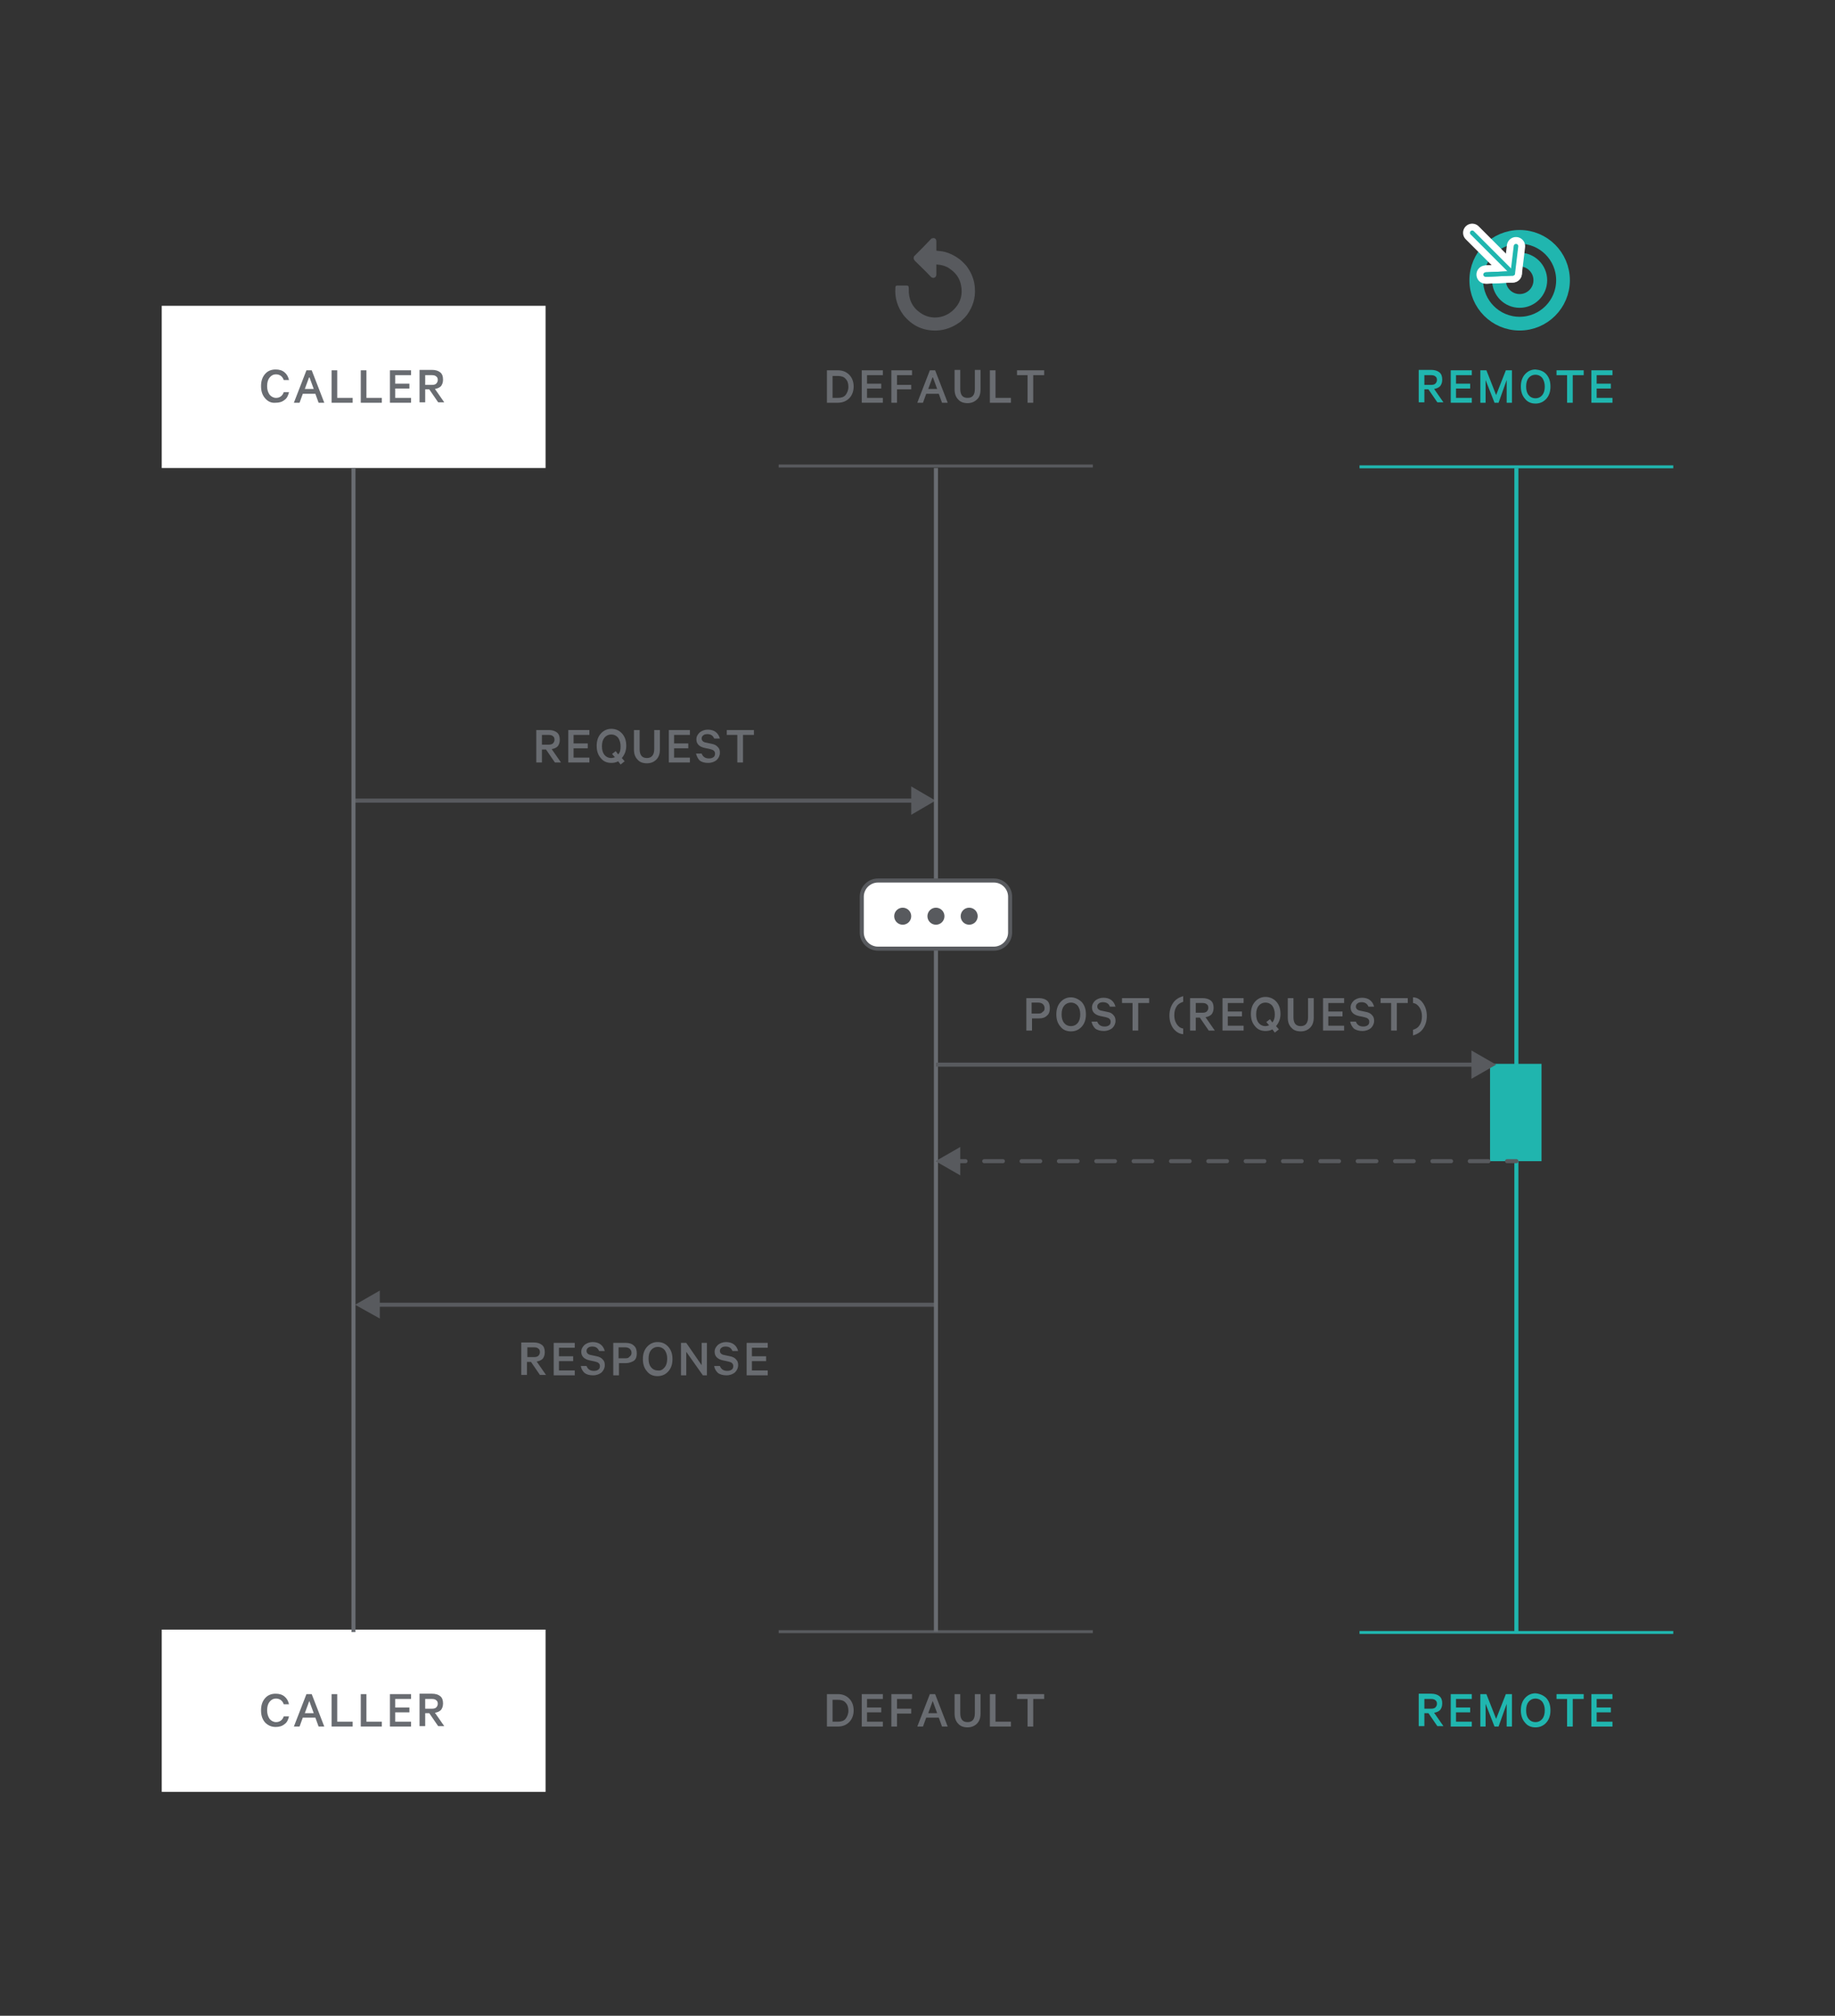 <?xml version="1.0" encoding="utf-8"?>
<!-- Generator: Adobe Illustrator 16.0.0, SVG Export Plug-In . SVG Version: 6.00 Build 0)  -->
<!DOCTYPE svg PUBLIC "-//W3C//DTD SVG 1.1//EN" "http://www.w3.org/Graphics/SVG/1.1/DTD/svg11.dtd">
<svg version="1.1" id="Layer_1" xmlns="http://www.w3.org/2000/svg" xmlns:xlink="http://www.w3.org/1999/xlink" x="0px" y="0px"
	 width="452.7px" height="497px" viewBox="0 0 452.7 497" style="enable-background:new 0 0 452.7 497;" xml:space="preserve">
<rect x="0" y="0" width="452.7" height="497" fill="#333333" stroke="none"/>
<style type="text/css">
<![CDATA[
	.st0{fill:#FFFFFF;stroke:#585A5E;stroke-miterlimit:10;}
	.st1{fill:none;stroke:#FFFFFF;stroke-width:4.513;stroke-linecap:round;stroke-linejoin:round;stroke-miterlimit:10;}
	.st2{fill:none;stroke:#585A5E;stroke-width:0.725;stroke-miterlimit:10;}
	.st3{fill:#585A5E;}
	.st4{fill:none;stroke:#585A5E;stroke-linecap:round;stroke-linejoin:round;}
	.st5{fill:#20B5AE;}
	.st6{fill:#20B6AF;}
	.st7{fill:none;stroke:#585A5E;stroke-miterlimit:10;}
	.st8{fill:#FFFFFF;}
	.st9{fill:none;stroke:#20B6AF;stroke-width:0.725;stroke-miterlimit:10;}
	.st10{fill:none;stroke:#20B6AF;stroke-width:3.385;stroke-miterlimit:10;}
	.st11{fill:none;stroke:#696C71;stroke-miterlimit:10;}
	.st12{fill:#696C71;}
	.st13{fill:none;stroke:#FFFFFF;stroke-width:4.513;stroke-miterlimit:10;}
	.st14{fill:none;stroke:#20B6AF;stroke-miterlimit:10;}
	.st15{fill:none;stroke:#585A5E;stroke-linecap:round;stroke-linejoin:round;stroke-dasharray:4.607,4.607;}
	.st16{fill:none;stroke:#20B6AF;stroke-width:1.128;stroke-linecap:round;stroke-linejoin:round;stroke-miterlimit:10;}
	.st17{fill:none;stroke:#20B6AF;stroke-width:1.128;stroke-miterlimit:10;}
]]>
</style>
<g>
	<g>
		<g>
			<g>
				<line class="st7" x1="87.6" y1="197.4" x2="225.8" y2="197.4"/>
				<g>
					<polygon class="st3" points="224.8,200.9 230.8,197.4 224.8,193.9 					"/>
				</g>
			</g>
		</g>
		<g>
			<g>
				<line class="st7" x1="230.8" y1="321.7" x2="92.7" y2="321.7"/>
				<g>
					<polygon class="st3" points="93.7,318.2 87.6,321.7 93.7,325.1 					"/>
				</g>
			</g>
		</g>
	</g>
	<g>
		<g>
			<g>
				<g>
					<path class="st12" d="M134.7,184.8h-1v3.2h-1.4v-8h3.1c0.8,0,1.5,0.2,2,0.6c0.5,0.4,0.7,1,0.7,1.8c0,0.7-0.2,1.2-0.5,1.6
						c-0.4,0.4-0.9,0.6-1.5,0.7l2.3,3.3h-1.5L134.7,184.8z M133.7,181.2v2.4h1.7c0.4,0,0.8-0.1,1-0.3c0.2-0.2,0.4-0.5,0.4-0.9
						c0-0.4-0.1-0.7-0.4-0.9c-0.2-0.2-0.6-0.3-1-0.3L133.7,181.2L133.7,181.2z"/>
					<path class="st12" d="M140.2,180h5.2v1.2h-3.9v2.1h3.5v1.2h-3.5v2.3h3.9v1.2h-5.2V180z"/>
					<path class="st12" d="M153.1,188.5l-0.6-0.8c-0.5,0.3-1.1,0.4-1.7,0.4c-1.1,0-2-0.4-2.6-1.2c-0.7-0.8-1-1.8-1-3
						c0-1.2,0.3-2.2,1-3c0.7-0.8,1.6-1.2,2.6-1.2c1.1,0,2,0.4,2.7,1.2c0.7,0.8,1,1.8,1,3c0,1.2-0.4,2.2-1.1,3l0.7,0.8L153.1,188.5z
						 M153.1,184c0-0.8-0.2-1.5-0.6-2.1c-0.4-0.5-1-0.8-1.7-0.8s-1.3,0.3-1.7,0.8c-0.4,0.5-0.6,1.2-0.6,2.1c0,0.9,0.2,1.6,0.6,2.1
						c0.4,0.5,1,0.8,1.7,0.8c0.3,0,0.6-0.1,0.9-0.2l-0.7-0.8l0.9-0.7l0.6,0.8C153,185.5,153.1,184.9,153.1,184z"/>
					<path class="st12" d="M161.9,187.3c-0.6,0.6-1.4,0.9-2.3,0.9c-1,0-1.8-0.3-2.3-0.9c-0.6-0.6-0.9-1.4-0.9-2.5V180h1.4v4.7
						c0,1.5,0.6,2.2,1.8,2.2s1.8-0.8,1.8-2.2V180h1.4v4.8C162.8,185.9,162.5,186.7,161.9,187.3z"/>
					<path class="st12" d="M165,180h5.2v1.2h-3.9v2.1h3.5v1.2h-3.5v2.3h3.9v1.2H165V180z"/>
					<path class="st12" d="M171.7,185.8h1.4c0.3,0.8,0.9,1.2,1.8,1.2c0.5,0,0.8-0.1,1.1-0.3c0.3-0.2,0.4-0.5,0.4-0.9
						c0-0.3-0.1-0.5-0.3-0.7c-0.2-0.2-0.5-0.3-0.9-0.4l-1.4-0.3c-1.3-0.3-2-1-2-2.1c0-0.7,0.3-1.2,0.8-1.7c0.5-0.4,1.2-0.7,2-0.7
						c0.8,0,1.5,0.2,2,0.6s0.8,0.9,1,1.6h-1.4c-0.3-0.7-0.8-1.1-1.7-1.1c-0.4,0-0.8,0.1-1,0.3c-0.3,0.2-0.4,0.5-0.4,0.8
						c0,0.5,0.4,0.9,1.1,1l1.4,0.3c0.6,0.1,1.2,0.4,1.5,0.8c0.4,0.4,0.5,0.8,0.5,1.4c0,0.7-0.3,1.3-0.8,1.8
						c-0.5,0.4-1.2,0.7-2.1,0.7c-0.9,0-1.6-0.2-2.1-0.6C172.2,187.1,171.9,186.5,171.7,185.8z"/>
					<path class="st12" d="M179.3,181.2V180h6.7v1.2h-2.7v6.8h-1.4v-6.8H179.3z"/>
				</g>
			</g>
		</g>
	</g>
	<g>
		<g>
			<g>
				<g>
					<path class="st12" d="M256.3,251.1h-1.7v3h-1.4v-8h3.1c0.8,0,1.5,0.2,2,0.6c0.5,0.4,0.7,1.1,0.7,1.9c0,0.8-0.2,1.4-0.7,1.8
						C257.8,250.9,257.2,251.1,256.3,251.1z M257.7,248.6c0-0.4-0.1-0.7-0.4-1c-0.2-0.2-0.6-0.4-1.1-0.4h-1.7v2.7h1.7
						c0.5,0,0.8-0.1,1-0.4C257.6,249.3,257.7,249,257.7,248.6z"/>
					<path class="st12" d="M266.9,247.1c0.7,0.8,1,1.8,1,3s-0.3,2.2-1,3c-0.7,0.8-1.6,1.2-2.7,1.2c-1.1,0-2-0.4-2.6-1.2
						c-0.7-0.8-1-1.8-1-3s0.3-2.2,1-3s1.6-1.2,2.6-1.2S266.2,246.4,266.9,247.1z M265.9,252.2c0.4-0.5,0.6-1.2,0.6-2.1
						s-0.2-1.5-0.6-2.1c-0.4-0.5-1-0.8-1.7-0.8c-0.7,0-1.3,0.3-1.7,0.8c-0.4,0.5-0.6,1.2-0.6,2.1c0,0.9,0.2,1.6,0.6,2.1
						c0.4,0.5,1,0.8,1.7,0.8C264.9,253,265.5,252.7,265.9,252.2z"/>
					<path class="st12" d="M269.3,251.9h1.4c0.3,0.8,0.9,1.2,1.8,1.2c0.5,0,0.8-0.1,1.1-0.3c0.3-0.2,0.4-0.5,0.4-0.9
						c0-0.3-0.1-0.5-0.3-0.7s-0.5-0.3-0.9-0.4l-1.4-0.3c-1.3-0.3-2-1-2-2.1c0-0.7,0.3-1.2,0.8-1.7c0.5-0.4,1.2-0.7,2-0.7
						c0.8,0,1.5,0.2,2,0.6s0.8,0.9,1,1.6h-1.4c-0.2-0.7-0.8-1.1-1.7-1.1c-0.4,0-0.8,0.1-1,0.3c-0.3,0.2-0.4,0.5-0.4,0.8
						c0,0.5,0.4,0.9,1.1,1l1.4,0.3c0.7,0.1,1.2,0.4,1.5,0.8c0.4,0.4,0.5,0.9,0.5,1.4c0,0.7-0.3,1.3-0.8,1.8
						c-0.5,0.4-1.2,0.7-2.1,0.7c-0.8,0-1.6-0.2-2.1-0.6C269.8,253.2,269.4,252.6,269.3,251.9z"/>
					<path class="st12" d="M276.8,247.3v-1.2h6.7v1.2h-2.7v6.8h-1.4v-6.8H276.8z"/>
					<path class="st12" d="M289.4,253.5c-0.6-0.9-0.9-1.9-0.9-3.1s0.3-2.2,0.9-3.1s1.5-1.4,2.5-1.7v1.4c-0.6,0.2-1.2,0.5-1.6,1.1
						c-0.4,0.6-0.6,1.3-0.6,2.2c0,0.9,0.2,1.6,0.6,2.2c0.4,0.6,0.9,1,1.6,1.1v1.4C290.8,254.9,290,254.3,289.4,253.5z"/>
					<path class="st12" d="M296,250.9h-1v3.2h-1.4v-8h3.1c0.8,0,1.5,0.2,2,0.6c0.5,0.4,0.7,1,0.7,1.8c0,0.7-0.2,1.2-0.5,1.6
						c-0.4,0.4-0.9,0.6-1.5,0.7l2.3,3.3h-1.5L296,250.9z M295,247.3v2.4h1.7c0.4,0,0.8-0.1,1-0.3c0.2-0.2,0.4-0.5,0.4-0.9
						s-0.1-0.7-0.4-0.9c-0.2-0.2-0.6-0.3-1-0.3L295,247.3L295,247.3z"/>
					<path class="st12" d="M301.6,246.1h5.2v1.2h-3.9v2.1h3.5v1.2h-3.5v2.3h3.9v1.2h-5.2V246.1z"/>
					<path class="st12" d="M314.5,254.6l-0.6-0.8c-0.5,0.3-1.1,0.4-1.7,0.4c-1.1,0-2-0.4-2.6-1.2c-0.7-0.8-1-1.8-1-3s0.3-2.2,1-3
						s1.6-1.2,2.6-1.2s2,0.4,2.7,1.2s1,1.8,1,3c0,1.2-0.4,2.2-1.1,3l0.7,0.8L314.5,254.6z M314.5,250.1c0-0.8-0.2-1.5-0.6-2.1
						c-0.4-0.5-1-0.8-1.7-0.8c-0.7,0-1.3,0.3-1.7,0.8c-0.4,0.5-0.6,1.2-0.6,2.1c0,0.9,0.2,1.6,0.6,2.1c0.4,0.5,1,0.8,1.7,0.8
						c0.3,0,0.6-0.1,0.9-0.2l-0.7-0.8l0.9-0.7l0.6,0.8C314.3,251.6,314.5,251,314.5,250.1z"/>
					<path class="st12" d="M323.2,253.4c-0.6,0.6-1.4,0.9-2.3,0.9c-1,0-1.8-0.3-2.3-0.9c-0.6-0.6-0.9-1.4-0.9-2.5v-4.8h1.4v4.7
						c0,1.5,0.6,2.2,1.8,2.2c1.2,0,1.8-0.8,1.8-2.2v-4.7h1.4v4.8C324.1,252,323.8,252.8,323.2,253.4z"/>
					<path class="st12" d="M326.4,246.1h5.2v1.2h-3.9v2.1h3.5v1.2h-3.5v2.3h3.9v1.2h-5.2V246.1z"/>
					<path class="st12" d="M333.1,251.9h1.4c0.3,0.8,0.9,1.2,1.8,1.2c0.5,0,0.8-0.1,1.1-0.3c0.3-0.2,0.4-0.5,0.4-0.9
						c0-0.3-0.1-0.5-0.3-0.7c-0.2-0.2-0.5-0.3-0.9-0.4l-1.4-0.3c-1.3-0.3-2-1-2-2.1c0-0.7,0.3-1.2,0.8-1.7c0.5-0.4,1.2-0.7,2-0.7
						c0.8,0,1.5,0.2,2,0.6c0.5,0.4,0.8,0.9,1,1.6h-1.4c-0.3-0.7-0.8-1.1-1.7-1.1c-0.4,0-0.8,0.1-1,0.3c-0.3,0.2-0.4,0.5-0.4,0.8
						c0,0.5,0.4,0.9,1.1,1l1.4,0.3c0.6,0.1,1.2,0.4,1.5,0.8c0.4,0.4,0.5,0.9,0.5,1.4c0,0.7-0.3,1.3-0.8,1.8
						c-0.5,0.4-1.2,0.7-2.1,0.7c-0.8,0-1.6-0.2-2.1-0.6C333.6,253.2,333.2,252.6,333.1,251.9z"/>
					<path class="st12" d="M340.6,247.3v-1.2h6.7v1.2h-2.7v6.8h-1.4v-6.8H340.6z"/>
					<path class="st12" d="M351.1,247.4c0.6,0.9,0.9,1.9,0.9,3.1s-0.3,2.2-0.9,3.1c-0.6,0.9-1.5,1.4-2.5,1.7v-1.4
						c0.7-0.2,1.2-0.5,1.6-1.1c0.4-0.6,0.6-1.3,0.6-2.2c0-0.9-0.2-1.6-0.6-2.2c-0.4-0.6-0.9-1-1.6-1.1v-1.4
						C349.6,245.9,350.5,246.5,351.1,247.4z"/>
				</g>
			</g>
		</g>
	</g>
	<g>
		<g>
			<g>
				<g>
					<path class="st12" d="M131,335.8h-1v3.2h-1.4v-8h3.1c0.8,0,1.5,0.2,2,0.6c0.5,0.4,0.7,1,0.7,1.8c0,0.7-0.2,1.2-0.5,1.6
						c-0.4,0.4-0.9,0.6-1.5,0.7l2.3,3.3h-1.5L131,335.8z M130.1,332.2v2.4h1.7c0.4,0,0.8-0.1,1-0.3s0.4-0.5,0.4-0.9
						s-0.1-0.7-0.4-0.9c-0.2-0.2-0.6-0.3-1-0.3H130.1L130.1,332.2z"/>
					<path class="st12" d="M136.6,331.1h5.2v1.2h-3.9v2.1h3.5v1.2h-3.5v2.3h3.9v1.2h-5.2V331.1z"/>
					<path class="st12" d="M143.3,336.8h1.4c0.3,0.8,0.9,1.2,1.8,1.2c0.5,0,0.8-0.1,1.1-0.3c0.3-0.2,0.4-0.5,0.4-0.9
						c0-0.3-0.1-0.5-0.3-0.7c-0.2-0.2-0.5-0.3-0.9-0.4l-1.4-0.3c-1.3-0.3-2-1-2-2.1c0-0.7,0.3-1.2,0.8-1.7c0.5-0.4,1.2-0.7,2-0.7
						c0.8,0,1.5,0.2,2,0.6c0.5,0.4,0.8,0.9,1,1.6h-1.4c-0.3-0.7-0.8-1.1-1.7-1.1c-0.4,0-0.8,0.1-1,0.3c-0.3,0.2-0.4,0.5-0.4,0.8
						c0,0.5,0.4,0.9,1.1,1l1.4,0.3c0.6,0.1,1.2,0.4,1.5,0.8c0.4,0.4,0.5,0.8,0.5,1.4c0,0.7-0.3,1.3-0.8,1.8
						c-0.5,0.4-1.2,0.7-2.1,0.7c-0.9,0-1.6-0.2-2.1-0.6C143.8,338.1,143.4,337.6,143.3,336.8z"/>
					<path class="st12" d="M154.4,336.1h-1.7v3h-1.4v-8h3.1c0.8,0,1.5,0.2,2,0.7c0.5,0.4,0.7,1.1,0.7,1.9c0,0.8-0.2,1.4-0.7,1.8
						C155.9,335.8,155.2,336.1,154.4,336.1z M155.8,333.6c0-0.4-0.1-0.7-0.4-1c-0.2-0.2-0.6-0.4-1.1-0.4h-1.7v2.7h1.7
						c0.5,0,0.8-0.1,1-0.4C155.6,334.3,155.8,334,155.8,333.6z"/>
					<path class="st12" d="M164.9,332.1c0.7,0.8,1,1.8,1,3s-0.3,2.2-1,3c-0.7,0.8-1.6,1.2-2.7,1.2c-1.1,0-2-0.4-2.6-1.2
						c-0.7-0.8-1-1.8-1-3s0.3-2.2,1-3s1.6-1.2,2.6-1.2C163.4,330.9,164.2,331.3,164.9,332.1z M164,337.1c0.4-0.5,0.6-1.2,0.6-2.1
						s-0.2-1.5-0.6-2.1c-0.4-0.5-1-0.8-1.7-0.8c-0.7,0-1.3,0.3-1.7,0.8c-0.4,0.5-0.6,1.2-0.6,2.1s0.2,1.6,0.6,2.1
						c0.4,0.5,1,0.8,1.7,0.8C163,338,163.5,337.7,164,337.1z"/>
					<path class="st12" d="M174.4,331.1v8h-1l-4.1-5.8v5.8H168v-8h1.3l3.8,5.5v-5.5H174.4z"/>
					<path class="st12" d="M176.2,336.8h1.4c0.3,0.8,0.9,1.2,1.8,1.2c0.5,0,0.8-0.1,1.1-0.3c0.3-0.2,0.4-0.5,0.4-0.9
						c0-0.3-0.1-0.5-0.3-0.7c-0.2-0.2-0.5-0.3-0.9-0.4l-1.4-0.3c-1.3-0.3-2-1-2-2.1c0-0.7,0.3-1.2,0.8-1.7c0.5-0.4,1.2-0.7,2-0.7
						c0.8,0,1.5,0.2,2,0.6c0.5,0.4,0.8,0.9,1,1.6h-1.4c-0.3-0.7-0.8-1.1-1.7-1.1c-0.4,0-0.8,0.1-1,0.3c-0.3,0.2-0.4,0.5-0.4,0.8
						c0,0.5,0.4,0.9,1.1,1l1.4,0.3c0.6,0.1,1.2,0.4,1.5,0.8c0.4,0.4,0.5,0.8,0.5,1.4c0,0.7-0.3,1.3-0.8,1.8
						c-0.5,0.4-1.2,0.7-2.1,0.7c-0.8,0-1.6-0.2-2.1-0.6C176.7,338.1,176.3,337.6,176.2,336.8z"/>
					<path class="st12" d="M184.2,331.1h5.2v1.2h-3.9v2.1h3.5v1.2h-3.5v2.3h3.9v1.2h-5.2V331.1z"/>
				</g>
			</g>
		</g>
	</g>
	<rect x="39.9" y="75.4" class="st8" width="94.7" height="40"/>
	<g>
		<g>
			<path class="st12" d="M65.4,98.2c-0.7-0.8-1-1.8-1-3c0-1.2,0.3-2.2,1-3c0.7-0.8,1.6-1.1,2.6-1.1c0.9,0,1.6,0.2,2.2,0.7
				c0.6,0.5,0.9,1.1,1.1,1.9h-1.3c-0.3-0.9-1-1.4-1.9-1.4c-0.7,0-1.2,0.3-1.6,0.8c-0.4,0.5-0.6,1.2-0.6,2.1c0,0.9,0.2,1.5,0.6,2.1
				c0.4,0.5,1,0.8,1.6,0.8c0.9,0,1.6-0.5,1.9-1.4h1.3c-0.2,0.8-0.5,1.5-1.1,1.9c-0.6,0.5-1.3,0.7-2.2,0.7
				C66.9,99.4,66.1,99,65.4,98.2z"/>
			<path class="st12" d="M75.6,91.3h1.3l3.1,8h-1.4l-0.8-2.2h-3.1l-0.8,2.2h-1.4L75.6,91.3z M76.3,92.9l-1.1,3h2.2L76.3,92.9z"/>
			<path class="st12" d="M81.8,99.3v-8h1.4v6.8H87v1.2H81.8z"/>
			<path class="st12" d="M89,99.3v-8h1.4v6.8h3.8v1.2H89z"/>
			<path class="st12" d="M96.2,91.3h5.2v1.2h-3.9v2.1h3.5v1.2h-3.5v2.3h3.9v1.2h-5.2V91.3z"/>
			<path class="st12" d="M105.9,96h-1v3.2h-1.4v-8h3.1c0.8,0,1.5,0.2,2,0.6c0.5,0.4,0.7,1,0.7,1.8c0,0.7-0.2,1.2-0.5,1.6
				c-0.4,0.4-0.9,0.6-1.5,0.7l2.3,3.3h-1.5L105.9,96z M104.9,92.5v2.4h1.7c0.4,0,0.8-0.1,1-0.3c0.2-0.2,0.4-0.5,0.4-0.9
				c0-0.4-0.1-0.7-0.4-0.9c-0.2-0.2-0.6-0.3-1-0.3L104.9,92.5L104.9,92.5z"/>
		</g>
	</g>
	<rect x="39.9" y="401.8" class="st8" width="94.7" height="40"/>
	<g>
		<g>
			<path class="st12" d="M65.4,424.7c-0.7-0.8-1-1.8-1-3c0-1.2,0.3-2.2,1-3c0.7-0.8,1.6-1.1,2.6-1.1c0.9,0,1.6,0.2,2.2,0.7
				c0.6,0.5,0.9,1.1,1.1,1.9h-1.3c-0.3-0.9-1-1.4-1.9-1.4c-0.7,0-1.2,0.3-1.6,0.8c-0.4,0.5-0.6,1.2-0.6,2.1c0,0.8,0.2,1.5,0.6,2.1
				c0.4,0.5,1,0.8,1.6,0.8c0.9,0,1.6-0.5,1.9-1.4h1.3c-0.2,0.8-0.5,1.5-1.1,1.9c-0.6,0.5-1.3,0.7-2.2,0.7
				C66.9,425.8,66.1,425.4,65.4,424.7z"/>
			<path class="st12" d="M75.6,417.7h1.3l3.1,8h-1.4l-0.8-2.2h-3.1l-0.8,2.2h-1.4L75.6,417.7z M76.3,419.4l-1.1,3h2.2L76.3,419.4z"
				/>
			<path class="st12" d="M81.8,425.7v-8h1.4v6.8H87v1.2H81.8L81.8,425.7z"/>
			<path class="st12" d="M89,425.7v-8h1.4v6.8h3.8v1.2H89L89,425.7z"/>
			<path class="st12" d="M96.2,417.7h5.2v1.2h-3.9v2.1h3.5v1.2h-3.5v2.3h3.9v1.2h-5.2V417.7z"/>
			<path class="st12" d="M105.9,422.4h-1v3.2h-1.4v-8h3.1c0.8,0,1.5,0.2,2,0.6c0.5,0.4,0.7,1,0.7,1.8c0,0.7-0.2,1.2-0.5,1.6
				c-0.4,0.4-0.9,0.6-1.5,0.7l2.3,3.3h-1.5L105.9,422.4z M104.9,418.9v2.4h1.7c0.4,0,0.8-0.1,1-0.3c0.2-0.2,0.4-0.5,0.4-0.9
				s-0.1-0.7-0.4-0.9c-0.2-0.2-0.6-0.3-1-0.3L104.9,418.9L104.9,418.9z"/>
		</g>
	</g>
	<g>
		<g>
			<path class="st12" d="M204,425.7v-8h2.7c1.2,0,2.1,0.4,2.8,1.1c0.7,0.7,1.1,1.7,1.1,2.9s-0.4,2.2-1.1,2.9
				c-0.7,0.7-1.6,1.1-2.8,1.1H204z M205.4,424.5h1.3c0.8,0,1.5-0.2,1.9-0.7c0.4-0.5,0.7-1.2,0.7-2s-0.2-1.5-0.7-2
				c-0.4-0.5-1.1-0.7-1.9-0.7h-1.3V424.5z"/>
			<path class="st12" d="M212.6,417.7h5.2v1.2h-3.9v2.1h3.5v1.2h-3.5v2.3h3.9v1.2h-5.2V417.7L212.6,417.7z"/>
			<path class="st12" d="M221.3,425.7h-1.4v-8h5.1v1.2h-3.7v2.4h3.5v1.2h-3.5V425.7L221.3,425.7z"/>
			<path class="st12" d="M229.4,417.7h1.3l3.1,8h-1.4l-0.8-2.2h-3.1l-0.8,2.2h-1.4L229.4,417.7z M230.1,419.4l-1.1,3h2.2
				L230.1,419.4z"/>
			<path class="st12" d="M241,425c-0.6,0.6-1.4,0.9-2.3,0.9c-1,0-1.8-0.3-2.3-0.9c-0.6-0.6-0.9-1.4-0.9-2.5v-4.8h1.4v4.7
				c0,1.5,0.6,2.2,1.8,2.2s1.8-0.7,1.8-2.2v-4.7h1.4v4.8C241.9,423.6,241.6,424.4,241,425z"/>
			<path class="st12" d="M244.2,425.7v-8h1.4v6.8h3.8v1.2H244.2L244.2,425.7z"/>
			<path class="st12" d="M250.9,418.9v-1.2h6.7v1.2h-2.7v6.8h-1.4v-6.8H250.9z"/>
		</g>
	</g>
	<g>
		<g>
			<path class="st12" d="M204,99.3v-8h2.7c1.2,0,2.1,0.4,2.8,1.1c0.7,0.7,1.1,1.7,1.1,2.9c0,1.2-0.4,2.2-1.1,2.9
				c-0.7,0.7-1.6,1.1-2.8,1.1H204z M205.4,98.1h1.3c0.8,0,1.5-0.2,1.9-0.7c0.4-0.5,0.7-1.2,0.7-2c0-0.9-0.2-1.5-0.7-2
				c-0.4-0.5-1.1-0.7-1.9-0.7h-1.3V98.1z"/>
			<path class="st12" d="M212.6,91.3h5.2v1.2h-3.9v2.1h3.5v1.2h-3.5v2.3h3.9v1.2h-5.2V91.3L212.6,91.3z"/>
			<path class="st12" d="M221.3,99.3h-1.4v-8h5.1v1.2h-3.7v2.4h3.5V96h-3.5V99.3L221.3,99.3z"/>
			<path class="st12" d="M229.4,91.3h1.3l3.1,8h-1.4l-0.8-2.2h-3.1l-0.8,2.2h-1.4L229.4,91.3z M230.1,92.9l-1.1,3h2.2L230.1,92.9z"
				/>
			<path class="st12" d="M241,98.5c-0.6,0.6-1.4,0.9-2.3,0.9c-1,0-1.8-0.3-2.3-0.9c-0.6-0.6-0.9-1.4-0.9-2.5v-4.8h1.4v4.7
				c0,1.5,0.6,2.2,1.8,2.2s1.8-0.7,1.8-2.2v-4.7h1.4v4.8C241.9,97.2,241.6,98,241,98.5z"/>
			<path class="st12" d="M244.2,99.3v-8h1.4v6.8h3.8v1.2H244.2z"/>
			<path class="st12" d="M250.9,92.5v-1.2h6.7v1.2h-2.7v6.8h-1.4v-6.8H250.9z"/>
		</g>
	</g>
	<line class="st11" x1="87.2" y1="115.4" x2="87.2" y2="402.4"/>
	<line class="st2" x1="269.6" y1="114.9" x2="192.1" y2="114.9"/>
	<line class="st2" x1="192.1" y1="402.3" x2="269.6" y2="402.3"/>
	<line class="st11" x1="230.9" y1="115.4" x2="230.9" y2="402.3"/>
	<g>
		<path class="st0" d="M249.2,229.9c0,2.2-1.8,4-4,4h-28.6c-2.2,0-4-1.8-4-4v-8.8c0-2.2,1.8-4,4-4h28.6c2.2,0,4,1.8,4,4V229.9z"/>
		<g>
			<circle class="st3" cx="222.7" cy="225.9" r="2.1"/>
			<circle class="st3" cx="230.9" cy="225.9" r="2.1"/>
			<circle class="st3" cx="239.1" cy="225.9" r="2.1"/>
		</g>
	</g>
	<g>
		<path class="st6" d="M352.4,422.4h-1v3.2h-1.4v-8h3.1c0.8,0,1.5,0.2,2,0.6c0.5,0.4,0.7,1,0.7,1.8c0,0.7-0.2,1.2-0.5,1.6
			c-0.4,0.4-0.9,0.6-1.5,0.7l2.3,3.3h-1.5L352.4,422.4z M351.4,418.9v2.4h1.7c0.4,0,0.8-0.1,1-0.3c0.2-0.2,0.4-0.5,0.4-0.9
			s-0.1-0.7-0.4-0.9c-0.2-0.2-0.6-0.3-1-0.3L351.4,418.9L351.4,418.9z"/>
		<path class="st6" d="M357.9,417.7h5.2v1.2h-3.9v2.1h3.5v1.2h-3.5v2.3h3.9v1.2h-5.2V417.7z"/>
		<path class="st6" d="M369.7,425.7h-1l-2.2-5.6v5.6h-1.3v-8h1.5l2.4,6.1l2.4-6.1h1.5v8h-1.3v-5.6L369.7,425.7z"/>
		<path class="st6" d="M381.5,418.7c0.7,0.8,1,1.8,1,3s-0.3,2.2-1,3c-0.7,0.8-1.6,1.2-2.7,1.2c-1.1,0-2-0.4-2.6-1.2
			c-0.7-0.8-1-1.8-1-3s0.3-2.2,1-3c0.7-0.8,1.6-1.2,2.6-1.2C379.9,417.6,380.8,418,381.5,418.7z M380.5,423.8
			c0.4-0.5,0.6-1.2,0.6-2.1s-0.2-1.5-0.6-2.1c-0.4-0.5-1-0.8-1.7-0.8c-0.7,0-1.3,0.3-1.7,0.8c-0.4,0.5-0.6,1.2-0.6,2.1
			c0,0.9,0.2,1.6,0.6,2.1c0.4,0.5,1,0.8,1.7,0.8C379.5,424.6,380.1,424.3,380.5,423.8z"/>
		<path class="st6" d="M384,418.9v-1.2h6.7v1.2H388v6.8h-1.4v-6.8H384z"/>
		<path class="st6" d="M392.6,417.7h5.2v1.2h-3.9v2.1h3.5v1.2h-3.5v2.3h3.9v1.2h-5.2V417.7z"/>
	</g>
	<g>
		<g>
			<path class="st6" d="M352.4,96h-1v3.2h-1.4v-8h3.1c0.8,0,1.5,0.2,2,0.6c0.5,0.4,0.7,1,0.7,1.8c0,0.7-0.2,1.2-0.5,1.6
				c-0.4,0.4-0.9,0.6-1.5,0.7l2.3,3.3h-1.5L352.4,96z M351.4,92.5v2.4h1.7c0.4,0,0.8-0.1,1-0.3c0.2-0.2,0.4-0.5,0.4-0.9
				s-0.1-0.7-0.4-0.9c-0.2-0.2-0.6-0.3-1-0.3L351.4,92.5L351.4,92.5z"/>
			<path class="st6" d="M357.9,91.3h5.2v1.2h-3.9v2.1h3.5v1.2h-3.5v2.3h3.9v1.2h-5.2V91.3z"/>
			<path class="st6" d="M369.7,99.3h-1l-2.2-5.6v5.6h-1.3v-8h1.5l2.4,6.1l2.4-6.1h1.5v8h-1.3v-5.6L369.7,99.3z"/>
			<path class="st6" d="M381.5,92.3c0.7,0.8,1,1.8,1,3c0,1.2-0.3,2.2-1,3c-0.7,0.8-1.6,1.2-2.7,1.2c-1.1,0-2-0.4-2.6-1.2
				c-0.7-0.8-1-1.8-1-3c0-1.2,0.3-2.2,1-3c0.7-0.8,1.6-1.2,2.6-1.2C379.9,91.2,380.8,91.5,381.5,92.3z M380.5,97.4
				c0.4-0.5,0.6-1.2,0.6-2.1c0-0.8-0.2-1.5-0.6-2.1c-0.4-0.5-1-0.8-1.7-0.8c-0.7,0-1.3,0.3-1.7,0.8c-0.4,0.5-0.6,1.2-0.6,2.1
				c0,0.9,0.2,1.6,0.6,2.1c0.4,0.5,1,0.8,1.7,0.8C379.5,98.2,380.1,97.9,380.5,97.4z"/>
			<path class="st6" d="M384,92.5v-1.2h6.7v1.2H388v6.8h-1.4v-6.8H384z"/>
			<path class="st6" d="M392.6,91.3h5.2v1.2h-3.9v2.1h3.5v1.2h-3.5v2.3h3.9v1.2h-5.2V91.3z"/>
		</g>
	</g>
	<line class="st9" x1="412.8" y1="115.1" x2="335.4" y2="115.1"/>
	<line class="st9" x1="335.4" y1="402.5" x2="412.8" y2="402.5"/>
	<line class="st14" x1="374.1" y1="115.4" x2="374.1" y2="402.5"/>
	<rect x="367.6" y="262.3" class="st5" width="12.7" height="24"/>
	<g id="cXyJnD_1_">
		<g>
			<g>
				<path class="st3" d="M225.5,63.2c-0.2,0.5-0.1,0.8,0.3,1.2c1.3,1.3,2.6,2.5,3.8,3.8c0.2,0.2,0.5,0.4,0.8,0.3
					c0.4-0.1,0.6-0.4,0.6-0.8c0-0.8,0-1.5,0-2.3c0-0.1,0-0.1,0-0.2c1.3,0.1,2.5,0.4,3.5,1.2c1.4,1,2.3,2.3,2.6,4
					c0.4,2,0,3.9-1.4,5.5c-2.2,2.6-5.9,3.2-8.7,1.2c-2-1.4-2.9-3.4-2.8-5.9c0-0.7-0.1-0.8-0.7-0.8c-0.7,0-1.4,0-2.1,0
					c-0.3,0-0.5,0.1-0.5,0.5c-0.2,2.5,0.5,4.8,2,6.8c2.1,2.6,4.8,3.9,8.2,3.8c2.1-0.1,3.9-0.8,5.6-2c0.2-0.1,0.3-0.2,0.5-0.4
					c0.3-0.3,0.6-0.6,0.9-0.9c0.2-0.2,0.3-0.4,0.5-0.6c1.4-2,2.1-4.1,1.9-6.6c-0.1-1.8-0.7-3.4-1.7-4.9c-0.2-0.3-0.4-0.6-0.7-0.9
					c-0.3-0.3-0.6-0.6-0.9-0.9c-0.2-0.1-0.3-0.3-0.5-0.4c-1.2-0.9-2.6-1.6-4.1-1.9c-0.5-0.1-1.1-0.1-1.6-0.2c0-0.1,0-0.2,0-0.3
					c0-0.7,0-1.3,0-2c0-0.5-0.3-0.8-0.7-0.8c-0.2,0-0.3,0.1-0.5,0.1C228.4,60.3,227,61.7,225.5,63.2z"/>
			</g>
		</g>
	</g>
	<g>
		<circle class="st10" cx="374.9" cy="69.1" r="10.7"/>
		<circle class="st10" cx="374.9" cy="69.1" r="5.1"/>
		<g>
			<line class="st1" x1="373.2" y1="67.4" x2="363.2" y2="57.4"/>
			<polyline class="st1" points="366.5,67.7 373.2,67.4 374,60.7 			"/>
			<line class="st13" x1="366.5" y1="67.7" x2="373.2" y2="67.4"/>
		</g>
		<g>
			<line class="st16" x1="373.2" y1="67.4" x2="363.2" y2="57.4"/>
			<polyline class="st16" points="366.5,67.7 373.2,67.4 374,60.7 			"/>
			<line class="st17" x1="366.5" y1="67.7" x2="373.2" y2="67.4"/>
		</g>
	</g>
	<g>
		<g>
			<g>
				<line class="st7" x1="230.9" y1="262.5" x2="364" y2="262.5"/>
				<g>
					<polygon class="st3" points="363,266 369.1,262.5 363,259 					"/>
				</g>
			</g>
		</g>
		<g>
			<g>
				<line class="st4" x1="374.1" y1="286.3" x2="371.8" y2="286.3"/>
				<line class="st15" x1="367.2" y1="286.3" x2="240.5" y2="286.3"/>
				<line class="st4" x1="238.2" y1="286.3" x2="235.8" y2="286.3"/>
				<g>
					<polygon class="st3" points="236.9,282.8 230.8,286.3 236.9,289.8 					"/>
				</g>
			</g>
		</g>
	</g>
</g>
</svg>
